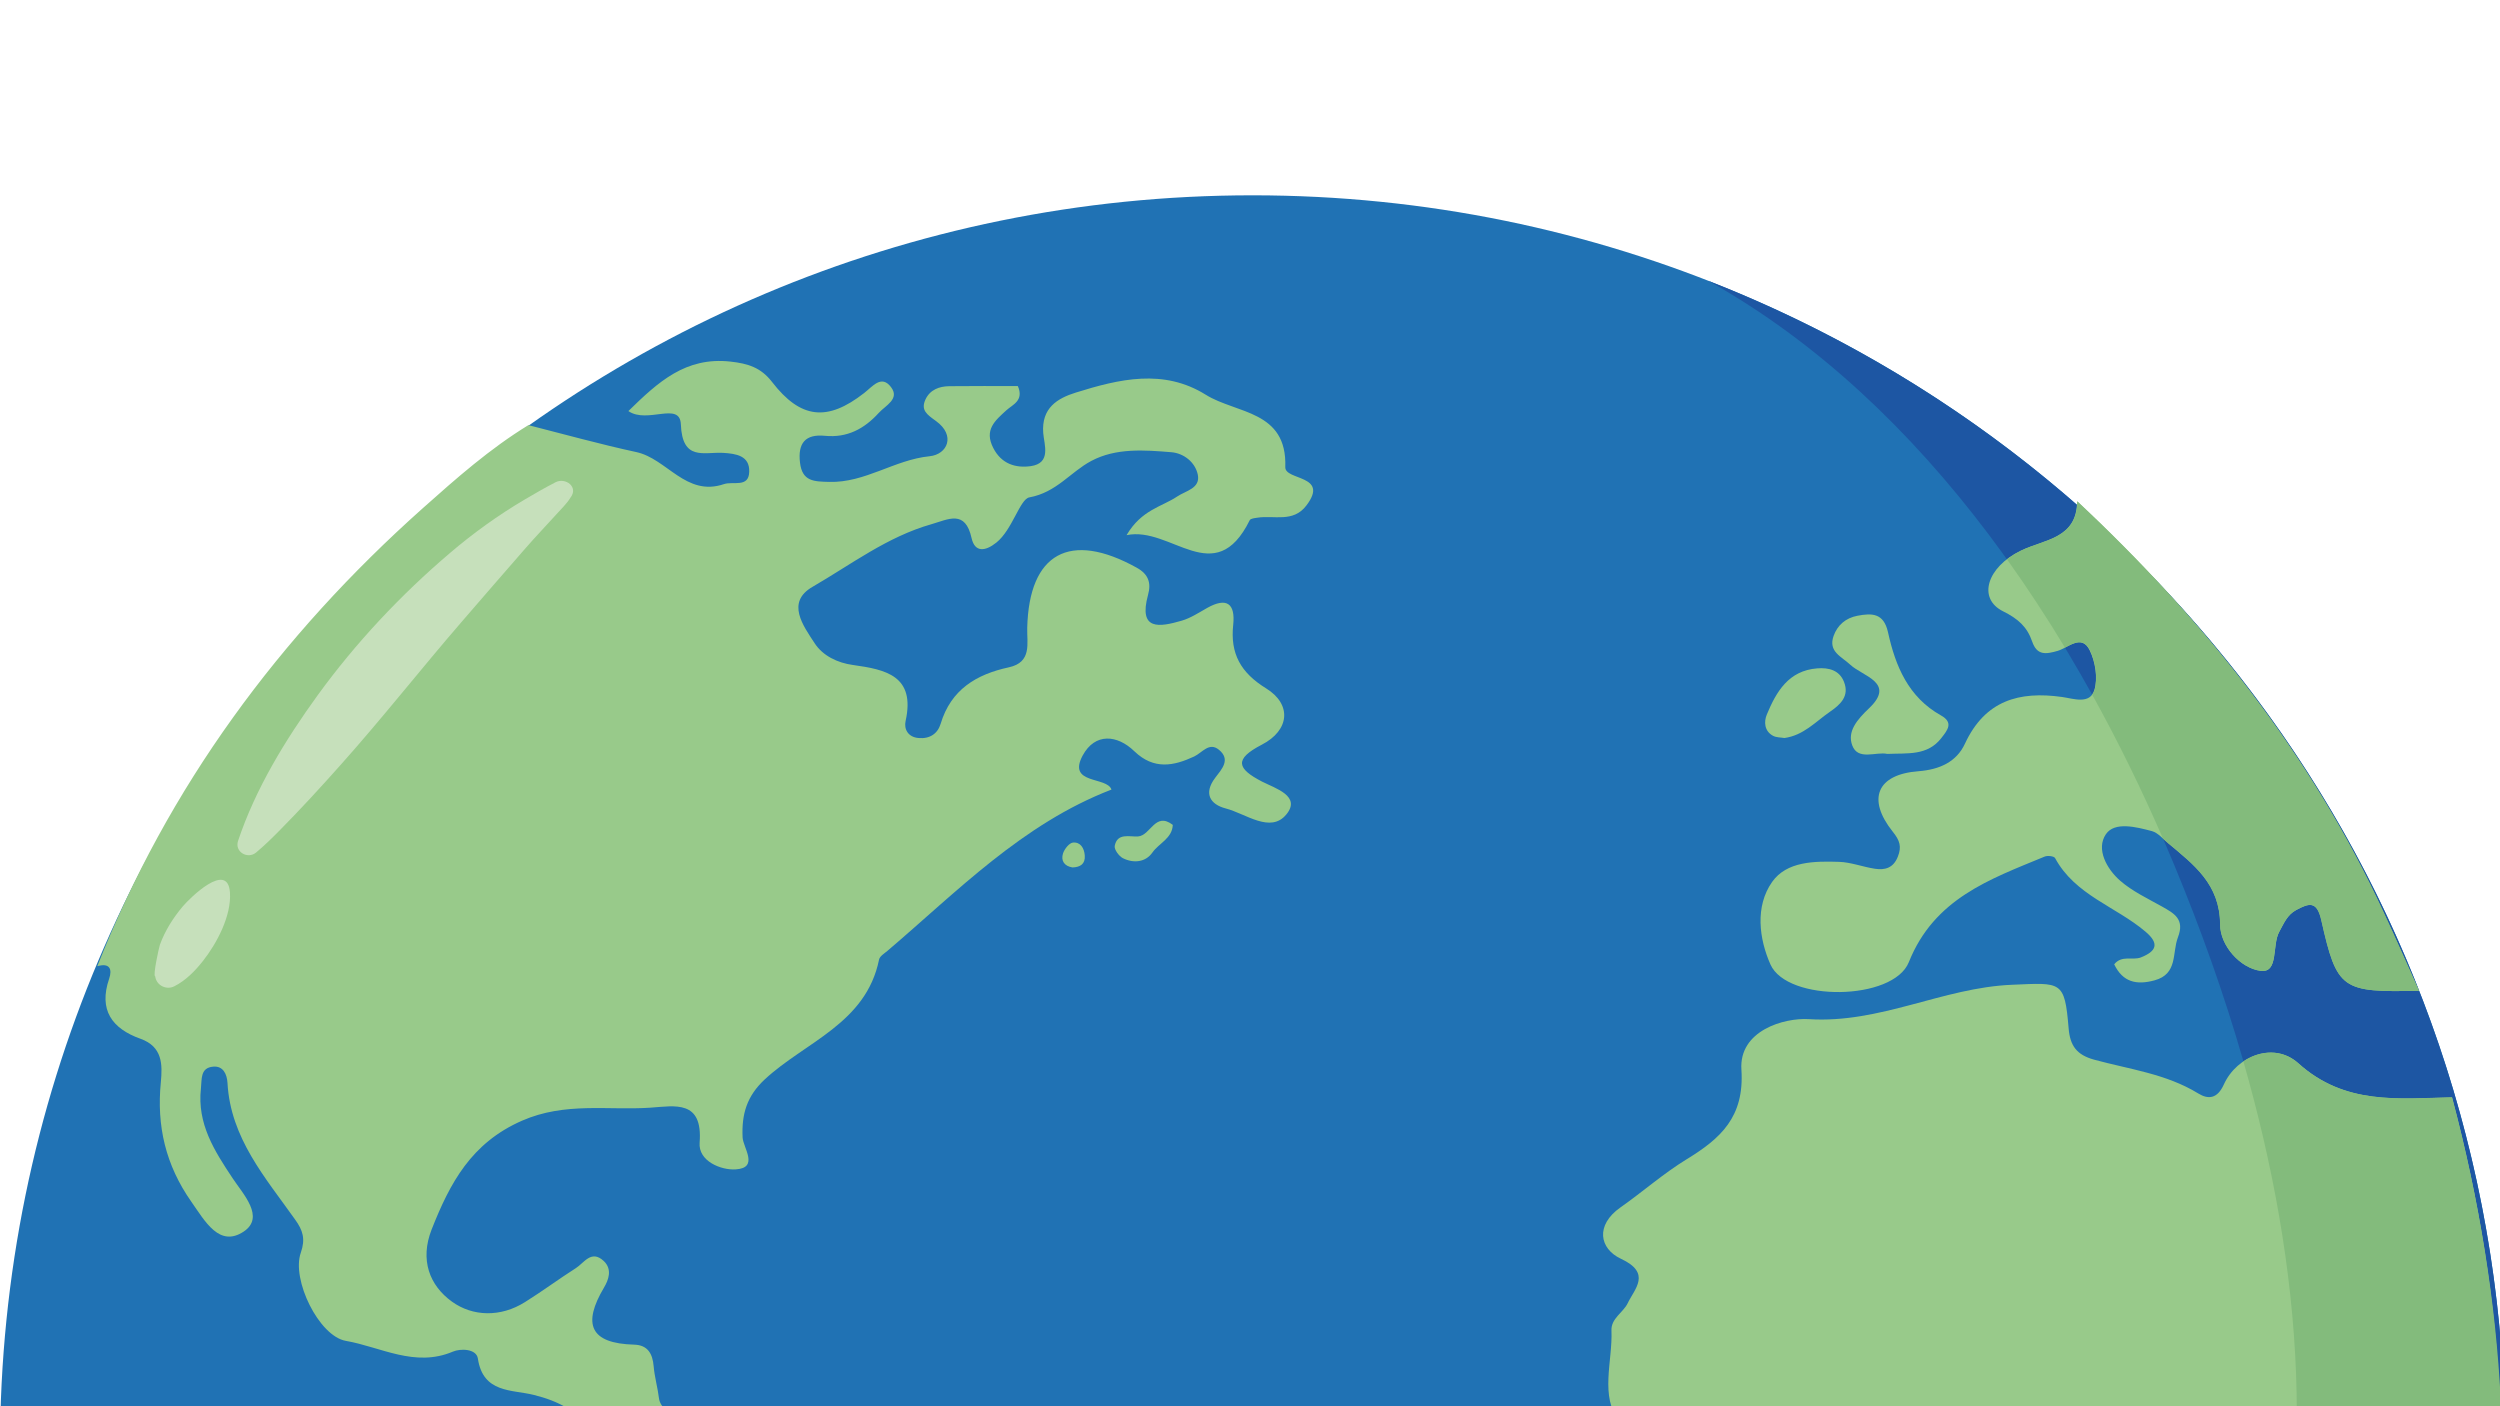 <?xml version="1.0" encoding="utf-8"?>
<!-- Generator: Adobe Illustrator 26.2.1, SVG Export Plug-In . SVG Version: 6.00 Build 0)  -->
<svg version="1.1" id="Layer_1" xmlns="http://www.w3.org/2000/svg" xmlns:xlink="http://www.w3.org/1999/xlink" x="0px" y="0px"
	 viewBox="0 0 1920 1080" style="enable-background:new 0 0 1920 1080;" xml:space="preserve">
<style type="text/css">
	.st0{fill-rule:evenodd;clip-rule:evenodd;fill:#2072B4;}
	.st1{fill-rule:evenodd;clip-rule:evenodd;fill:#1D56A3;}
	.st2{fill-rule:evenodd;clip-rule:evenodd;fill:#98CA8A;}
	.st3{fill-rule:evenodd;clip-rule:evenodd;fill:#83BB7C;}
	.st4{fill:#C6E0BB;}
</style>
<g>
	<path class="st0" d="M1924,1112c0,531.3-430.7,962-962,962S0,1643.3,0,1112s430.7-962,962-962S1924,580.7,1924,1112L1924,1112z"/>
	<path class="st1" d="M1312,215.7c168.6,94.2,285.3,274.4,357.6,448.1c80.6,193.8,130.4,424.2,62.5,629.3
		c-56.7,171.2-180.6,314-336.8,403c-174.5,99.5-373.1,125.8-571.6,120.2c-220.3-6.3-421.9-70.3-592.6-212.6
		c-71.9-59.9-134.1-129.7-187.8-206.1C164.8,1789.5,530.2,2074,962,2074c531.3,0,962-430.7,962-962
		C1924,704.2,1670.2,355.7,1312,215.7L1312,215.7z"/>
	<path class="st2" d="M405.8,326.5c27.6,7,55.1,14.7,82.9,20.7c23.6,5.1,38.1,34.5,67.3,24.6c7.1-2.4,19.1,3,19.4-9.5
		c0.4-12.3-10-13.9-20.1-14.5c-14.7-0.8-31.3,6.5-32.4-21.9c-0.7-17.9-25.8-0.1-40.3-10.2c22.9-22.4,44-41.8,78.4-38
		c13.4,1.5,23.3,4.5,31.9,15.6c22,28.5,42.5,30.6,70.7,8.6c6.5-5,13.3-14.4,20.7-4.6c6.9,9.1-4.1,14-9.4,19.8
		c-11.1,12.2-24.2,19.3-41.4,17.6c-15-1.5-20.9,5.7-19.1,20.6c1.7,14.5,10.7,14.5,22.4,14.8c27.6,0.8,50.1-17,77.1-19.7
		c13.8-1.4,20.2-16,5-27c-6.9-5-12-8.3-8.1-16.7c3.5-7.4,10.5-10,18.2-10.1c17.7-0.2,35.5-0.1,52.7-0.1c4.9,11.2-4.1,14.3-8.7,18.5
		c-8.9,8.1-17.3,15.1-10.2,29c6.3,12.4,17.3,15.6,28.8,14c16-2.3,10.3-16.5,9.6-25.4c-1.5-19.3,10.9-26.7,25-31.1
		c33.3-10.4,67.4-18.6,99.9,1.7c23.4,14.6,62.5,11.9,61,55.5c-0.4,10.5,34.1,5.8,16.3,29.4c-10.2,13.6-24.9,7.4-37.8,9.5
		c-2,0.3-5.1,0.6-5.8,1.9c-26.8,54.2-60.4,4.3-94.6,11.5c11.5-19.6,27.2-21.8,38.9-29.7c6.5-4.4,18-6.2,15.8-16.8
		c-2-9.5-10.7-16.4-20.3-17.2c-20.8-1.7-42.5-3.4-61.5,6.7c-16,8.5-26.7,24.2-47.6,28c-7.2,1.3-13,24.9-25.3,34.7
		c-8.6,6.9-16.5,7.6-19-3.3c-4.9-22.3-17.9-14.5-30.9-10.8c-33.8,9.6-61.6,30.9-91.3,48.1c-20.6,11.9-7.1,29.9,1.7,43.4
		c6.2,9.5,17.5,15,29.3,16.6c25.1,3.5,48.2,8.2,40.5,43c-1.4,6.2,1.8,12.4,9.9,13.1c8.6,0.8,14.7-3.3,17-10.9
		c7.9-26.3,27.4-38,52.4-43.4c17.9-3.9,13.8-18.4,14.1-30.3c1.4-57.5,32.8-74.7,84.1-46.2c9.1,5,11.2,11.8,8.7,20.8
		c-7.6,27.8,8.8,24.8,25.8,19.9c6.9-2,13.2-6.2,19.6-9.8c15-8.4,21.7-3.4,20,12.9c-2.4,22.2,5.7,36.8,25.3,48.9
		c19.9,12.3,18,32.2-3.3,43.2c-21.6,11.2-19.1,18.4,0.2,28.4c10.2,5.2,30.2,11.1,18.6,25.2c-12.2,14.8-31.1-0.6-46.5-4.6
		c-12-3.1-17.3-11.5-8.1-23.6c5-6.6,12.1-13.9,2.8-21.5c-7.5-6.1-12.7,2.2-19,5.2c-15.7,7.3-30.9,10.4-45.9-4
		c-13.2-12.8-30.2-14.3-39.7,3.2c-12.1,22.5,18.7,16,22.1,26.2c-68.5,26.4-118.3,78.1-172.1,123.9c-2.4,2-5.9,4.1-6.4,6.7
		c-10,49.1-56.8,63.2-87.8,92c-13.7,12.8-17.8,26.5-17,44.5c0.4,8,12.9,23.5-5.4,24.6c-11.1,0.7-28.7-6.3-27.6-20.5
		c2.6-33.1-19-28.2-37.8-26.9c-32.8,2.2-65.4-4.5-98.6,10c-39,17.1-55.3,47.8-69.4,83.5c-9.2,23.5-1.6,43,15.5,55.4
		c16,11.6,37.5,12.2,56.2,0.4c13.3-8.3,25.9-17.7,39.1-26.1c6.3-4,11.8-14.3,21.3-5.5c6.9,6.4,3.7,14.7,0.3,20.4
		c-16.7,28.1-10.9,43,23.2,43.9c10.3,0.3,14.1,6.9,14.9,16.6c0.7,8.3,3.1,16.4,4.1,24.7c6.2,49.6,406.2,122.4,414,139.7
		c6.2,13.8-6.2,34.6,9.5,43.7c23.3,13.6,48.7,24.2,76.7,25.2c7.3,0.2,14.7,0.5,22,0c28.3-2,54.7-1.4,66.8,31.8
		c2.1,5.7,10.4,11.1,16.9,12.7c32.7,8.3,27.6,33.8,12.8,46.6c-43.1,37.3-39.5,87.2-45.3,135.1c-4.1,33.9-27.4,56.1-61.7,56.1
		c-44.9,0.1-57.1,13.8-45,57.1c7,25.2,3.4,43.9-15.1,62.2c-13.3,13.1-27.3,27.7-34.4,44.4c-18.8,44.1-56.4,59.1-97.9,68.8
		c-17,4-26.2,9.6-8.2,22.3c16.6,11.7,9.8,20.1,0.3,30c-15.3,16-8.8,27.5,9,32c19.5,5,24.2,14.6,15.6,31.4
		c-11.6,22.6-1.8,36.8,15.9,50.5c8.1,6.3,22.2,13,15.2,27.2c-5.6,11.4-17,2.3-25.7,3.5c-44.5,6.6-67.1-27.6-88.8-54.2
		c-26.3-32.1-52.3-68.3-39.3-116.5c3.6-13.2,6-30.1-6.1-41.8c-22.9-22.1-28.3-48.7-16.9-76.7c10.1-24.6-14.7-38.3-13.9-59.7
		c1.2-30.3,0.2-60.7,0.2-91c0.1-53.3-15.8-78-65.9-94.6c-17.2-5.7-25-12.9-29-31.1c-5.8-26.2-29-42.5-45.2-62.5
		c-36.1-44.2-30.9-111.8,16.2-142.4c28-18.2,8.4-39.5,10-59c1.6-19.5-93.1-34.5-113.2-64.1c-11.5-16.9-26.7-24.7-45.7-29.4
		c-16.8-4.2-38.9-1.2-42.9-27.9c-1.1-7.6-13.3-7.9-19.3-5.3c-29.1,12.3-55.2-3.6-82.1-8.3c-20.7-3.6-41.9-47.1-34.6-67.7
		c3.7-10.6,1.6-17.2-4.4-25.5c-22.8-32.2-49.6-62.5-51.9-104.9c-0.4-6.7-3.3-13.2-11-12.5c-10.1,0.9-8.6,9.7-9.4,16.8
		c-3,27.1,10.3,47.8,24.4,69c7.9,12,25.1,29.8,8.4,40.9c-18.6,12.3-29.5-7.7-40.2-23c-19.7-28.1-26.7-58.1-23.4-91.6
		c1.3-13.7,1.4-27.4-15.6-33.5c-21.9-7.8-32.3-22.1-24.1-46.1c2.6-7.5,0.3-12.4-9.1-9.6C129.1,604,214.7,488.4,324.7,390.3
		C350.4,367.4,376.2,344.6,405.8,326.5L405.8,326.5z"/>
	<path class="st2" d="M1707,1710.3c-18.4,2.6-28.6-3.9-25.8-23.8c3.8-27.1-5.6-49.4-24.2-68.2c-18.8-19.1-13.2-43-13.2-65.5
		c0-17.3-0.8-32.8-15.9-45c-20.6-16.7-21.8-39.7-7.5-58.9c29.1-39,23.5-73-3.6-110.3c-26-35.7-47.2-74.6-30.3-122.3
		c3.7-10.5,1.2-20.5-13.9-22.2c-23.6-2.7-46.2-6.4-66.7-22.3c-11.3-8.7-31.7-7.2-45.4,0.1c-37.9,20.4-79.9,8.2-118.9,17.7
		c-2.9,0.7-7,0.6-9.2-1c-35.7-26.4-61.5-62.3-88.5-96.5c-15.6-19.7-5.3-46.6-6.3-70.3c-0.4-9.2,9-13.8,12.4-20.8
		c5.3-11.2,18.7-23.2-5.2-34.3c-16.4-7.7-19.8-25.7-0.3-39.4c17.1-12,32.9-26,50.7-36.9c26.2-16,44.6-32.5,42.2-68.9
		c-2-30.1,32.9-40,51.8-38.8c54.9,3.5,102.8-24.2,156-26.4c38.1-1.6,40.4-3.4,43.5,33.4c1.1,13.5,6.2,20.4,19.5,24.1
		c27,7.4,55.4,10.8,80.1,26c7.7,4.7,14.6,4.1,19.6-6.9c10.1-22.3,38.6-33,57.2-16.3c35.8,32.3,76.7,27.1,118.1,26.2
		C1967.8,1161,1910,1450.4,1707,1710.3L1707,1710.3z"/>
	<path class="st2" d="M1857.8,760.9c-59.4,1.3-62.9-0.6-75-54.2c-3.4-15.1-9.5-13-19.3-7.8c-7,3.8-9.4,10.2-13,16.7
		c-5.7,10.2-0.3,31.8-14.3,30c-15.6-2-31.1-19.3-31.1-35.5c-0.1-31.1-20.2-46-40-62.6c-4-3.3-7.8-7.9-12.4-9.2
		c-12.1-3.2-28.7-7.5-35.4,2.4c-7.7,11.4,0.6,26.6,11,35.7c9.3,8.1,21,13.6,31.9,19.7c9.6,5.4,17.9,9.8,12.4,23.9
		c-4.5,11.9,0.1,28-17.9,32.9c-13.9,3.8-24.4,1.4-31-12.3c5.9-7.3,14.1-2.8,20.5-5.3c11.8-4.7,14.6-10.5,3.4-19.9
		c-22.7-19.2-54-28-69.3-56.4c-0.8-1.5-5.8-2.1-8.1-1.1c-42.1,17.4-84.7,32.2-104.2,81c-11.9,29.9-93.4,30.8-106.3,1.8
		c-8.7-19.6-12-44.5,1.3-63.4c11.2-15.9,32.7-16,51.4-15.4c9.2,0.3,18.3,3.9,27.5,5.3c7.8,1.2,14.2-0.6,17.6-9.2
		c3.1-7.7,1.6-12.5-3.9-19.3c-20-25.1-12.1-44,19.8-46.4c16.4-1.3,29.2-7.2,35.7-21.2c15.4-33.1,41.5-40.5,74.7-35.8
		c8.5,1.2,21.4,6,24.7-5.5c2.7-9.1,0.7-21.5-3.6-30.3c-6.2-12.9-16.8-2-24.4,0.3c-9.5,2.8-16.1,3.6-19.8-7.1
		c-3.9-11.3-10.7-17.4-22.3-23.2c-20-9.9-12.3-34.1,13.6-46.6c17.9-8.7,43-9.1,43.2-37.9c97.5,91.2,179.3,194.1,235.5,316.1
		C1840.1,721,1848.8,741,1857.8,760.9L1857.8,760.9z"/>
	<path class="st2" d="M1449.4,579c-8.5-1.9-22.5,5.4-26.9-6.6c-3.9-10.6,3.6-19.6,13-28.5c20.6-19.7-4.9-24.4-14.5-33.4
		c-6.7-6.3-17.1-10-12.8-22.1c3-8.4,9.4-13.8,18.3-15.5c11.1-2.1,20.2-2.2,23.5,12.7c5.7,26,15.6,49.8,40.6,63.8
		c10,5.6,5.1,11.3,0.3,17.5C1480.2,580.6,1465,578.3,1449.4,579L1449.4,579z"/>
	<path class="st2" d="M1370.4,566.8c-2.7-0.5-6.1-0.3-8.7-1.7c-6.7-3.6-7.1-10.7-4.8-16.3c7.3-17.6,16.7-33.8,38.8-35.5
		c8.8-0.7,17,1.4,20.5,10.4c4.3,10.9-2.7,17.4-10.9,23C1394.3,554.3,1385.1,564.8,1370.4,566.8L1370.4,566.8z"/>
	<path class="st2" d="M900.7,633.5c-0.4,10.4-10.7,14.1-15.7,21.3c-5.2,7.4-14.4,8.4-22.6,4.3c-3-1.5-6.8-6.7-6.3-9.4
		c1.9-10.3,11.5-6.9,17.9-7.3C883.8,641.6,887.1,623.1,900.7,633.5L900.7,633.5z"/>
	<path class="st2" d="M823.7,666.2c-6.3-1-9.1-5.1-7.3-10.8c1.1-3.4,4.8-8,7.6-8.3c5.7-0.6,8.7,4.2,9.1,9.9
		C833.6,663.5,829.7,666,823.7,666.2z"/>
	<path class="st3" d="M1883.1,842.7c-41.4,0.9-82.3,6.1-118.1-26.2c-12.4-11.2-29.2-10.1-42.1-1.4c44.8,156.2,60.1,324.2,9.1,478.1
		c-25,75.5-63.1,145.5-111.3,207.7c2.1,2.4,4.4,4.8,7.1,7c15.1,12.2,15.9,27.7,15.9,45c0,22.5-5.6,46.4,13.2,65.5
		c18.6,18.9,28,41.2,24.2,68.2c-2.8,19.9,12.5,30.6,30.9,27.9C1915.1,1454.6,1967.8,1161,1883.1,842.7L1883.1,842.7z"/>
	<path class="st3" d="M1830.9,701.1c-56.2-121.9-138-224.9-235.5-316.1c-0.2,28.8-25.4,29.2-43.2,37.9c-4.1,2-7.7,4.3-10.8,6.7
		c15.7,22,30.6,44.7,44.5,67.8c6.7-3.5,14.3-8.1,19.2,2c4.2,8.8,6.2,21.2,3.6,30.3c-0.5,1.5-1.1,2.7-1.9,3.8
		c20.2,36.4,38.3,73.6,54.4,110.6c1.3,1.2,2.5,2.3,3.8,3.4c19.8,16.6,39.9,31.4,40,62.6c0.1,16.3,15.6,33.5,31.1,35.5
		c14.1,1.8,8.6-19.8,14.3-30c3.6-6.5,6-12.9,13-16.7c9.8-5.3,15.9-7.4,19.3,7.8c12.1,53.6,15.6,55.5,75,54.2
		C1848.8,741,1840.1,721,1830.9,701.1L1830.9,701.1z"/>
	<path class="st4" d="M182.8,645.9c13.4-40.2,36.5-77.9,61.2-112c29.2-40.2,63.9-77.2,101.7-109.3c17.7-15.1,37-29,57-40.8
		c7.9-4.7,15.8-9.2,23.9-13.4c7.6-4,18,3.6,11.5,11.8c-2.7,4.6-7.2,8.7-10.7,12.7c-7.8,8.6-15.9,17.1-23.6,25.9
		c-16.6,19.1-33.2,38.1-49.7,57.3c-31.1,36-60.5,73.5-92.2,109c-15.2,17.1-30.7,34-46.8,50.3c-5.9,6-12,12-18.5,17.4
		C190.3,660,180.1,654.4,182.8,645.9L182.8,645.9z"/>
	<path class="st4" d="M119.2,749.8c-2,0,2.9-22.2,3.6-24.2c3.9-10.8,10.2-20.7,17.5-29.4c5.3-6.3,34.5-35.3,36.3-10.9
		c1.3,17.9-10.1,39.3-20.8,52.8c-6,7.6-13.2,15-22,19.4C127.7,760.6,120,756.7,119.2,749.8C119.2,749.8,119.3,750.8,119.2,749.8
		L119.2,749.8z"/>
</g>
</svg>
